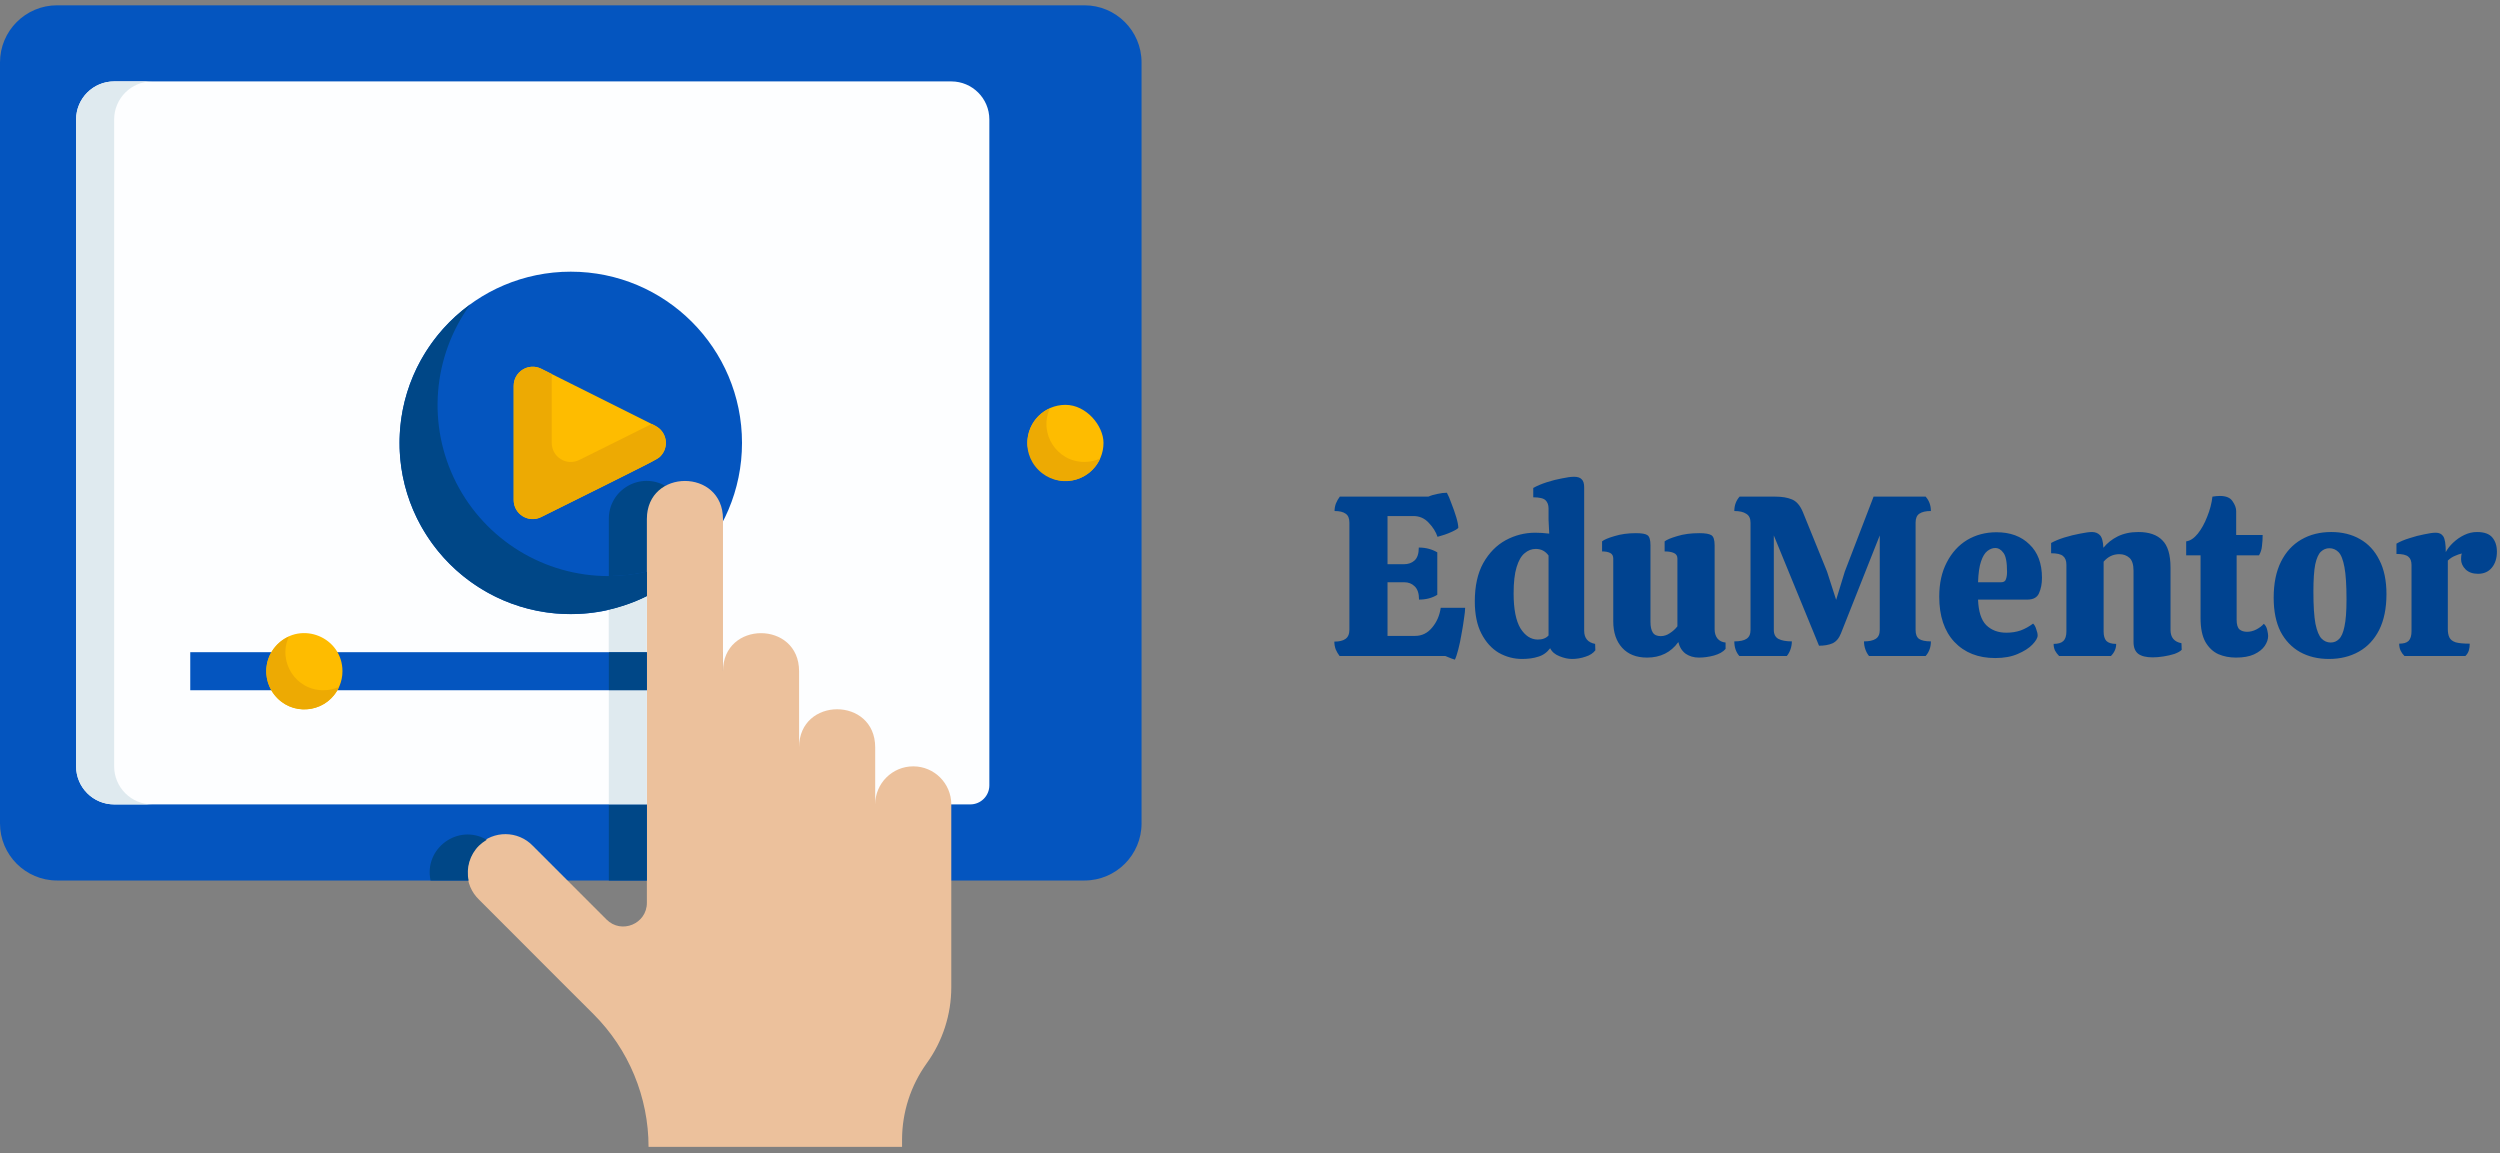 <svg width="219" height="101" viewBox="0 0 219 101" fill="none" xmlns="http://www.w3.org/2000/svg">
<rect x="0" y="0" width="219" height="101" fill="#808080" stroke="none"/>
<path fill-rule="evenodd" clip-rule="evenodd" d="M95 77.132H5C2.24 77.132 0 74.892 0 72.132V5.465C0 2.705 2.24 0.465 5 0.465H95C97.76 0.465 100 2.705 100 5.465V72.132C100 74.892 97.76 77.132 95 77.132Z" fill="#0455BF"/>
<path fill-rule="evenodd" clip-rule="evenodd" d="M85 70.465H10C8.16 70.465 6.667 68.972 6.667 67.132V10.465C6.667 8.625 8.16 7.132 10 7.132H83.333C85.173 7.132 86.667 8.625 86.667 10.465V68.798C86.667 69.718 85.92 70.465 85 70.465Z" fill="#FDFEFF"/>
<path fill-rule="evenodd" clip-rule="evenodd" d="M10 67.132V10.465C10 8.625 11.493 7.132 13.333 7.132H10C8.16 7.132 6.667 8.625 6.667 10.465V67.132C6.667 68.972 8.16 70.465 10 70.465H13.333C11.493 70.465 10 68.972 10 67.132Z" fill="#DFEAEF"/>
<path fill-rule="evenodd" clip-rule="evenodd" d="M65 38.798C65 47.081 58.282 53.798 50 53.798C41.718 53.798 35 47.081 35 38.798C35 30.516 41.718 23.799 50 23.799C58.282 23.799 65 30.516 65 38.798Z" fill="#0455BF"/>
<path fill-rule="evenodd" clip-rule="evenodd" d="M56.667 45.465C56.667 44.276 57.309 43.183 58.333 42.592C56.12 41.281 53.316 42.887 53.333 45.465V50.465C54.453 50.465 55.573 50.334 56.667 50.083V45.465Z" fill="#004787"/>
<path fill-rule="evenodd" clip-rule="evenodd" d="M53.333 50.465C47.691 50.474 42.527 47.314 39.964 42.287C37.404 37.263 37.882 31.23 41.198 26.663C37.64 29.241 35.391 33.243 35.044 37.618C34.696 41.994 36.284 46.298 39.393 49.405C42.491 52.505 46.798 54.094 51.171 53.747C55.547 53.398 59.558 51.152 62.127 47.592C59.575 49.459 56.493 50.465 53.333 50.465Z" fill="#004787"/>
<path fill-rule="evenodd" clip-rule="evenodd" d="M46.667 45.465C45.747 45.465 45 44.718 45 43.798V33.798C45 32.556 46.302 31.75 47.413 32.305L57.413 37.305C58.429 37.818 58.647 39.172 57.847 39.969C57.587 40.232 57.587 40.232 47.413 45.283C47.178 45.405 46.927 45.465 46.667 45.465Z" fill="#FEBC00"/>
<path fill-rule="evenodd" clip-rule="evenodd" d="M57.413 37.305L57.087 37.141L50.746 40.292C49.635 40.847 48.333 40.041 48.333 38.799V32.765L47.413 32.305C46.302 31.75 45 32.556 45 33.799V43.799C44.991 45.041 46.293 45.847 47.404 45.301C57.569 40.248 57.569 40.248 57.838 39.987C58.638 39.181 58.42 37.825 57.404 37.323L57.413 37.305Z" fill="#EDAA03"/>
<path fill-rule="evenodd" clip-rule="evenodd" d="M31.667 57.132H16.667V60.465H63.333V57.132H31.667Z" fill="#0455BF"/>
<path fill-rule="evenodd" clip-rule="evenodd" d="M93.333 35.465C95.173 35.465 96.667 37.305 96.667 38.798C96.667 40.638 95.173 42.132 93.333 42.132C91.493 42.132 90 40.292 90 38.798C90 36.958 91.493 35.465 93.333 35.465Z" fill="#FEBC00"/>
<path fill-rule="evenodd" clip-rule="evenodd" d="M95 40.465C92.578 40.474 90.965 37.965 91.971 35.77C89.836 36.714 89.313 39.518 90.965 41.167C92.622 42.825 95.418 42.305 96.371 40.169C95.938 40.361 95.469 40.465 95 40.465Z" fill="#EDAA03"/>
<path fill-rule="evenodd" clip-rule="evenodd" d="M80 67.132C78.16 67.132 76.667 68.625 76.667 70.465V65.465C76.667 61.021 70 61.021 70 65.465V58.798C70 54.354 63.333 54.354 63.333 58.798V45.465C63.333 41.021 56.667 41.021 56.667 45.465V79.085C56.667 80.934 54.435 81.854 53.133 80.552L46.667 74.085C45.373 72.747 43.229 72.732 41.918 74.049C40.6 75.361 40.615 77.505 41.953 78.798L49.02 85.874L51.995 88.843C55.078 91.923 56.813 96.107 56.813 100.465H79.02V99.841C79.02 97.445 79.773 95.109 81.171 93.156C82.578 91.212 83.333 88.876 83.333 86.481V70.465C83.333 68.625 81.84 67.132 80 67.132Z" fill="#ECC19C"/>
<path fill-rule="evenodd" clip-rule="evenodd" d="M26.667 62.132C23.698 62.132 22.213 58.538 24.307 56.438C26.407 54.345 30 55.829 30 58.798C30 60.638 28.507 62.132 26.667 62.132Z" fill="#FEBC00"/>
<path fill-rule="evenodd" clip-rule="evenodd" d="M28.333 60.465C25.911 60.474 24.298 57.965 25.304 55.77C23.169 56.714 22.647 59.518 24.298 61.167C25.956 62.825 28.751 62.305 29.704 60.169C29.271 60.361 28.802 60.465 28.333 60.465Z" fill="#EDAA03"/>
<path fill-rule="evenodd" clip-rule="evenodd" d="M41.953 74.085C42.162 73.885 42.395 73.712 42.64 73.565C40.146 72.105 37.109 74.311 37.718 77.132H41.051C40.815 76.029 41.155 74.883 41.953 74.085ZM53.333 77.132H56.666V70.465H53.333V77.132Z" fill="#004787"/>
<mask id="mask0_66_2818" style="mask-type:luminance" maskUnits="userSpaceOnUse" x="0" y="0" width="100" height="101">
<path fill-rule="evenodd" clip-rule="evenodd" d="M0 100.465H100V0.465H0V100.465Z" fill="white"/>
</mask>
<g mask="url(#mask0_66_2818)">
<path fill-rule="evenodd" clip-rule="evenodd" d="M53.333 70.465H56.667V60.465H53.333V70.465ZM56.667 52.218C56.276 52.41 55.878 52.592 55.478 52.747C55.338 52.801 55.2 52.852 55.051 52.905C54.678 53.043 54.298 53.156 53.907 53.261C53.742 53.303 53.56 53.356 53.384 53.398L53.324 53.416V57.132H56.658L56.667 52.218Z" fill="#DFEAEF"/>
<path fill-rule="evenodd" clip-rule="evenodd" d="M56.667 50.083C55.573 50.334 54.453 50.465 53.333 50.465V53.407L53.393 53.399C54.107 53.225 54.8 53.008 55.478 52.748C55.884 52.583 56.284 52.419 56.667 52.21V50.083ZM53.333 60.465H56.667V57.132H53.333V60.465Z" fill="#004787"/>
</g>
<path d="M127.447 57.785C127.367 57.758 127.267 57.725 127.147 57.685C127.027 57.645 126.847 57.572 126.607 57.465H117.347C117.214 57.292 117.101 57.098 117.007 56.885C116.927 56.658 116.887 56.432 116.887 56.205C117.327 56.205 117.654 56.125 117.867 55.965C118.094 55.805 118.207 55.538 118.207 55.165V45.785C118.207 45.412 118.101 45.152 117.887 45.005C117.674 44.845 117.347 44.765 116.907 44.765C116.907 44.538 116.947 44.318 117.027 44.105C117.121 43.878 117.234 43.678 117.367 43.505H125.127C125.367 43.398 125.634 43.318 125.927 43.265C126.221 43.198 126.494 43.165 126.747 43.165C126.867 43.378 127.001 43.692 127.147 44.105C127.307 44.505 127.447 44.905 127.567 45.305C127.687 45.705 127.747 46.018 127.747 46.245C127.641 46.352 127.467 46.458 127.227 46.565C127.001 46.672 126.767 46.765 126.527 46.845C126.287 46.925 126.087 46.985 125.927 47.025C125.781 46.585 125.521 46.172 125.147 45.785C124.787 45.398 124.341 45.205 123.807 45.205H121.547V49.425H122.987C123.361 49.425 123.667 49.318 123.907 49.105C124.161 48.878 124.287 48.498 124.287 47.965C124.887 47.965 125.427 48.105 125.907 48.385V52.105C125.454 52.385 124.921 52.525 124.307 52.525C124.307 51.992 124.181 51.605 123.927 51.365C123.687 51.125 123.381 51.005 123.007 51.005H121.547V55.705H123.967C124.554 55.705 125.047 55.465 125.447 54.985C125.861 54.492 126.114 53.912 126.207 53.245H128.347C128.347 53.445 128.314 53.758 128.247 54.185C128.194 54.598 128.121 55.052 128.027 55.545C127.947 56.025 127.854 56.472 127.747 56.885C127.641 57.298 127.541 57.598 127.447 57.785ZM133.333 57.725C132.613 57.725 131.933 57.545 131.293 57.185C130.666 56.812 130.159 56.252 129.773 55.505C129.386 54.758 129.193 53.818 129.193 52.685C129.193 51.338 129.439 50.218 129.933 49.325C130.439 48.432 131.093 47.765 131.893 47.325C132.706 46.885 133.573 46.665 134.493 46.665C134.666 46.665 134.859 46.672 135.073 46.685C135.286 46.698 135.499 46.718 135.713 46.745L135.653 45.545V44.545C135.653 44.238 135.566 43.998 135.393 43.825C135.219 43.652 134.859 43.565 134.313 43.565V42.745C134.646 42.558 135.039 42.392 135.493 42.245C135.946 42.098 136.393 41.985 136.833 41.905C137.273 41.812 137.626 41.765 137.893 41.765C138.199 41.765 138.419 41.838 138.553 41.985C138.699 42.118 138.773 42.352 138.773 42.685V55.245C138.773 55.898 139.093 56.285 139.733 56.405L139.753 56.965C139.566 57.218 139.279 57.405 138.893 57.525C138.506 57.658 138.113 57.725 137.713 57.725C137.366 57.725 136.999 57.645 136.613 57.485C136.226 57.338 135.953 57.105 135.793 56.785C135.513 57.158 135.166 57.405 134.753 57.525C134.353 57.658 133.879 57.725 133.333 57.725ZM134.713 56.025C135.126 56.025 135.439 55.905 135.653 55.665V48.665C135.373 48.278 134.999 48.085 134.533 48.085C134.173 48.085 133.846 48.212 133.553 48.465C133.259 48.705 133.026 49.112 132.853 49.685C132.679 50.245 132.593 51.012 132.593 51.985C132.593 53.358 132.793 54.378 133.193 55.045C133.606 55.698 134.113 56.025 134.713 56.025ZM144.281 57.605C143.348 57.605 142.621 57.318 142.101 56.745C141.581 56.172 141.321 55.398 141.321 54.425V48.925C141.321 48.698 141.234 48.538 141.061 48.445C140.888 48.352 140.648 48.305 140.341 48.305V47.425C140.514 47.278 140.874 47.125 141.421 46.965C141.981 46.792 142.608 46.705 143.301 46.705C143.821 46.705 144.161 46.765 144.321 46.885C144.494 47.005 144.581 47.298 144.581 47.765V54.485C144.581 54.885 144.648 55.192 144.781 55.405C144.914 55.618 145.148 55.725 145.481 55.725C145.761 55.725 146.028 55.638 146.281 55.465C146.548 55.292 146.768 55.092 146.941 54.865V48.925C146.941 48.698 146.841 48.538 146.641 48.445C146.441 48.352 146.168 48.305 145.821 48.305V47.425C146.008 47.278 146.374 47.125 146.921 46.965C147.468 46.792 148.114 46.705 148.861 46.705C149.381 46.705 149.734 46.765 149.921 46.885C150.108 47.005 150.201 47.298 150.201 47.765V55.125C150.201 55.445 150.281 55.712 150.441 55.925C150.614 56.138 150.854 56.258 151.161 56.285V56.845C150.948 57.098 150.608 57.292 150.141 57.425C149.688 57.545 149.248 57.605 148.821 57.605C148.381 57.605 147.994 57.492 147.661 57.265C147.341 57.025 147.128 56.685 147.021 56.245C146.368 57.152 145.454 57.605 144.281 57.605ZM152.366 57.465C152.073 57.132 151.926 56.705 151.926 56.185C152.406 56.185 152.76 56.112 152.986 55.965C153.226 55.818 153.346 55.558 153.346 55.185V45.785C153.346 45.412 153.22 45.152 152.966 45.005C152.726 44.845 152.38 44.765 151.926 44.765C151.926 44.272 152.08 43.852 152.386 43.505H155.526C156.1 43.505 156.58 43.585 156.966 43.745C157.366 43.905 157.686 44.272 157.926 44.845L160.046 50.065L160.846 52.545L161.606 50.065L164.126 43.505H168.686C168.993 43.852 169.146 44.272 169.146 44.765C168.693 44.765 168.353 44.845 168.126 45.005C167.913 45.152 167.806 45.412 167.806 45.785V55.185C167.806 55.558 167.906 55.818 168.106 55.965C168.32 56.112 168.666 56.185 169.146 56.185C169.146 56.692 168.993 57.118 168.686 57.465H163.726C163.593 57.305 163.486 57.112 163.406 56.885C163.326 56.658 163.286 56.425 163.286 56.185C163.74 56.185 164.08 56.112 164.306 55.965C164.546 55.818 164.666 55.558 164.666 55.185V46.905L161.266 55.485C161.093 55.925 160.84 56.218 160.506 56.365C160.186 56.498 159.8 56.565 159.346 56.565L155.386 46.905V55.185C155.386 55.558 155.52 55.818 155.786 55.965C156.066 56.112 156.46 56.185 156.966 56.185C156.966 56.425 156.926 56.658 156.846 56.885C156.766 57.112 156.66 57.305 156.526 57.465H152.366ZM174.777 57.645C173.284 57.645 172.09 57.172 171.197 56.225C170.317 55.278 169.877 53.958 169.877 52.265C169.877 51.105 170.097 50.105 170.537 49.265C170.977 48.412 171.57 47.758 172.317 47.305C173.077 46.852 173.937 46.625 174.897 46.625C176.097 46.625 177.057 46.978 177.777 47.685C178.51 48.378 178.877 49.358 178.877 50.625C178.877 51.132 178.79 51.578 178.617 51.965C178.457 52.338 178.117 52.525 177.597 52.525H173.277C173.317 53.578 173.557 54.325 173.997 54.765C174.45 55.205 175.037 55.425 175.757 55.425C176.21 55.425 176.63 55.358 177.017 55.225C177.404 55.078 177.764 54.878 178.097 54.625C178.217 54.732 178.31 54.898 178.377 55.125C178.457 55.338 178.497 55.518 178.497 55.665C178.497 55.878 178.344 56.145 178.037 56.465C177.744 56.772 177.317 57.045 176.757 57.285C176.21 57.525 175.55 57.645 174.777 57.645ZM173.277 51.005H175.297C175.524 51.005 175.664 50.918 175.717 50.745C175.784 50.572 175.817 50.358 175.817 50.105C175.817 49.252 175.71 48.692 175.497 48.425C175.297 48.145 175.057 48.005 174.777 48.005C174.55 48.005 174.324 48.092 174.097 48.265C173.87 48.438 173.684 48.745 173.537 49.185C173.39 49.612 173.304 50.218 173.277 51.005ZM180.377 57.465C180.231 57.318 180.111 57.158 180.017 56.985C179.937 56.812 179.897 56.618 179.897 56.405C180.297 56.405 180.584 56.318 180.757 56.145C180.931 55.972 181.017 55.692 181.017 55.305V49.465C181.017 49.118 180.917 48.865 180.717 48.705C180.531 48.545 180.184 48.465 179.677 48.465V47.565C179.984 47.392 180.371 47.232 180.837 47.085C181.317 46.938 181.777 46.825 182.217 46.745C182.671 46.652 183.017 46.605 183.257 46.605C183.537 46.605 183.764 46.692 183.937 46.865C184.124 47.038 184.231 47.412 184.257 47.985C184.591 47.572 185.011 47.238 185.517 46.985C186.037 46.732 186.637 46.605 187.317 46.605C188.251 46.605 188.951 46.845 189.417 47.325C189.897 47.792 190.137 48.592 190.137 49.725V55.185C190.137 55.838 190.457 56.225 191.097 56.345L191.117 56.925C190.984 57.058 190.771 57.178 190.477 57.285C190.184 57.378 189.864 57.452 189.517 57.505C189.184 57.558 188.871 57.585 188.577 57.585C188.004 57.585 187.577 57.478 187.297 57.265C187.031 57.052 186.897 56.712 186.897 56.245V50.005C186.897 49.458 186.777 49.078 186.537 48.865C186.297 48.652 186.004 48.545 185.657 48.545C185.111 48.545 184.651 48.765 184.277 49.205V55.305C184.277 55.692 184.357 55.972 184.517 56.145C184.691 56.318 184.977 56.405 185.377 56.405C185.377 56.805 185.224 57.158 184.917 57.465H180.377ZM195.869 57.605C195.309 57.605 194.795 57.505 194.329 57.305C193.862 57.092 193.482 56.732 193.189 56.225C192.909 55.718 192.769 55.025 192.769 54.145V48.645H191.509V47.425C191.869 47.372 192.209 47.145 192.529 46.745C192.849 46.345 193.122 45.852 193.349 45.265C193.589 44.678 193.742 44.092 193.809 43.505C194.049 43.465 194.269 43.445 194.469 43.445C195.002 43.445 195.369 43.598 195.569 43.905C195.782 44.212 195.889 44.498 195.889 44.765V46.865H198.209C198.209 47.185 198.189 47.505 198.149 47.825C198.122 48.132 198.035 48.405 197.889 48.645H195.929V54.285C195.929 54.712 196.015 54.998 196.189 55.145C196.362 55.278 196.582 55.345 196.849 55.345C197.115 55.345 197.382 55.278 197.649 55.145C197.929 54.998 198.149 54.832 198.309 54.645C198.455 54.765 198.555 54.945 198.609 55.185C198.662 55.412 198.689 55.585 198.689 55.705C198.689 55.998 198.589 56.292 198.389 56.585C198.189 56.878 197.875 57.125 197.449 57.325C197.035 57.512 196.509 57.605 195.869 57.605ZM204.014 57.725C203.067 57.725 202.227 57.525 201.494 57.125C200.76 56.712 200.187 56.112 199.774 55.325C199.374 54.525 199.174 53.538 199.174 52.365C199.174 51.112 199.387 50.058 199.814 49.205C200.24 48.352 200.834 47.705 201.594 47.265C202.354 46.825 203.227 46.605 204.214 46.605C205.174 46.605 206.014 46.812 206.734 47.225C207.467 47.638 208.034 48.252 208.434 49.065C208.847 49.865 209.054 50.858 209.054 52.045C209.054 53.285 208.84 54.332 208.414 55.185C207.987 56.025 207.394 56.658 206.634 57.085C205.874 57.512 205 57.725 204.014 57.725ZM204.174 56.285C204.454 56.285 204.694 56.185 204.894 55.985C205.107 55.785 205.267 55.418 205.374 54.885C205.494 54.338 205.554 53.552 205.554 52.525C205.554 51.272 205.494 50.325 205.374 49.685C205.254 49.032 205.08 48.592 204.854 48.365C204.627 48.138 204.36 48.025 204.054 48.025C203.774 48.025 203.527 48.125 203.314 48.325C203.1 48.525 202.934 48.898 202.814 49.445C202.707 49.992 202.654 50.785 202.654 51.825C202.654 53.065 202.714 54.005 202.834 54.645C202.967 55.285 203.147 55.718 203.374 55.945C203.6 56.172 203.867 56.285 204.174 56.285ZM210.629 57.465C210.482 57.318 210.369 57.158 210.289 56.985C210.209 56.812 210.169 56.612 210.169 56.385C210.556 56.385 210.829 56.305 210.989 56.145C211.162 55.972 211.249 55.685 211.249 55.285V49.505C211.249 49.158 211.156 48.912 210.969 48.765C210.782 48.605 210.436 48.525 209.929 48.525V47.625C210.249 47.438 210.629 47.278 211.069 47.145C211.509 46.998 211.942 46.885 212.369 46.805C212.796 46.712 213.129 46.665 213.369 46.665C213.676 46.665 213.896 46.772 214.029 46.985C214.176 47.198 214.249 47.658 214.249 48.365C214.396 48.085 214.609 47.812 214.889 47.545C215.182 47.265 215.509 47.038 215.869 46.865C216.229 46.692 216.602 46.605 216.989 46.605C217.616 46.605 218.062 46.765 218.329 47.085C218.596 47.405 218.729 47.818 218.729 48.325C218.729 48.898 218.582 49.365 218.289 49.725C217.996 50.085 217.589 50.265 217.069 50.265C216.616 50.265 216.256 50.138 215.989 49.885C215.722 49.618 215.589 49.318 215.589 48.985C215.589 48.772 215.609 48.605 215.649 48.485C215.436 48.538 215.229 48.612 215.029 48.705C214.829 48.785 214.629 48.918 214.429 49.105V55.105C214.429 55.412 214.476 55.658 214.569 55.845C214.662 56.032 214.842 56.172 215.109 56.265C215.389 56.345 215.802 56.385 216.349 56.385C216.349 56.612 216.322 56.812 216.269 56.985C216.216 57.158 216.116 57.318 215.969 57.465H210.629Z" fill="#004390"/>
</svg>

